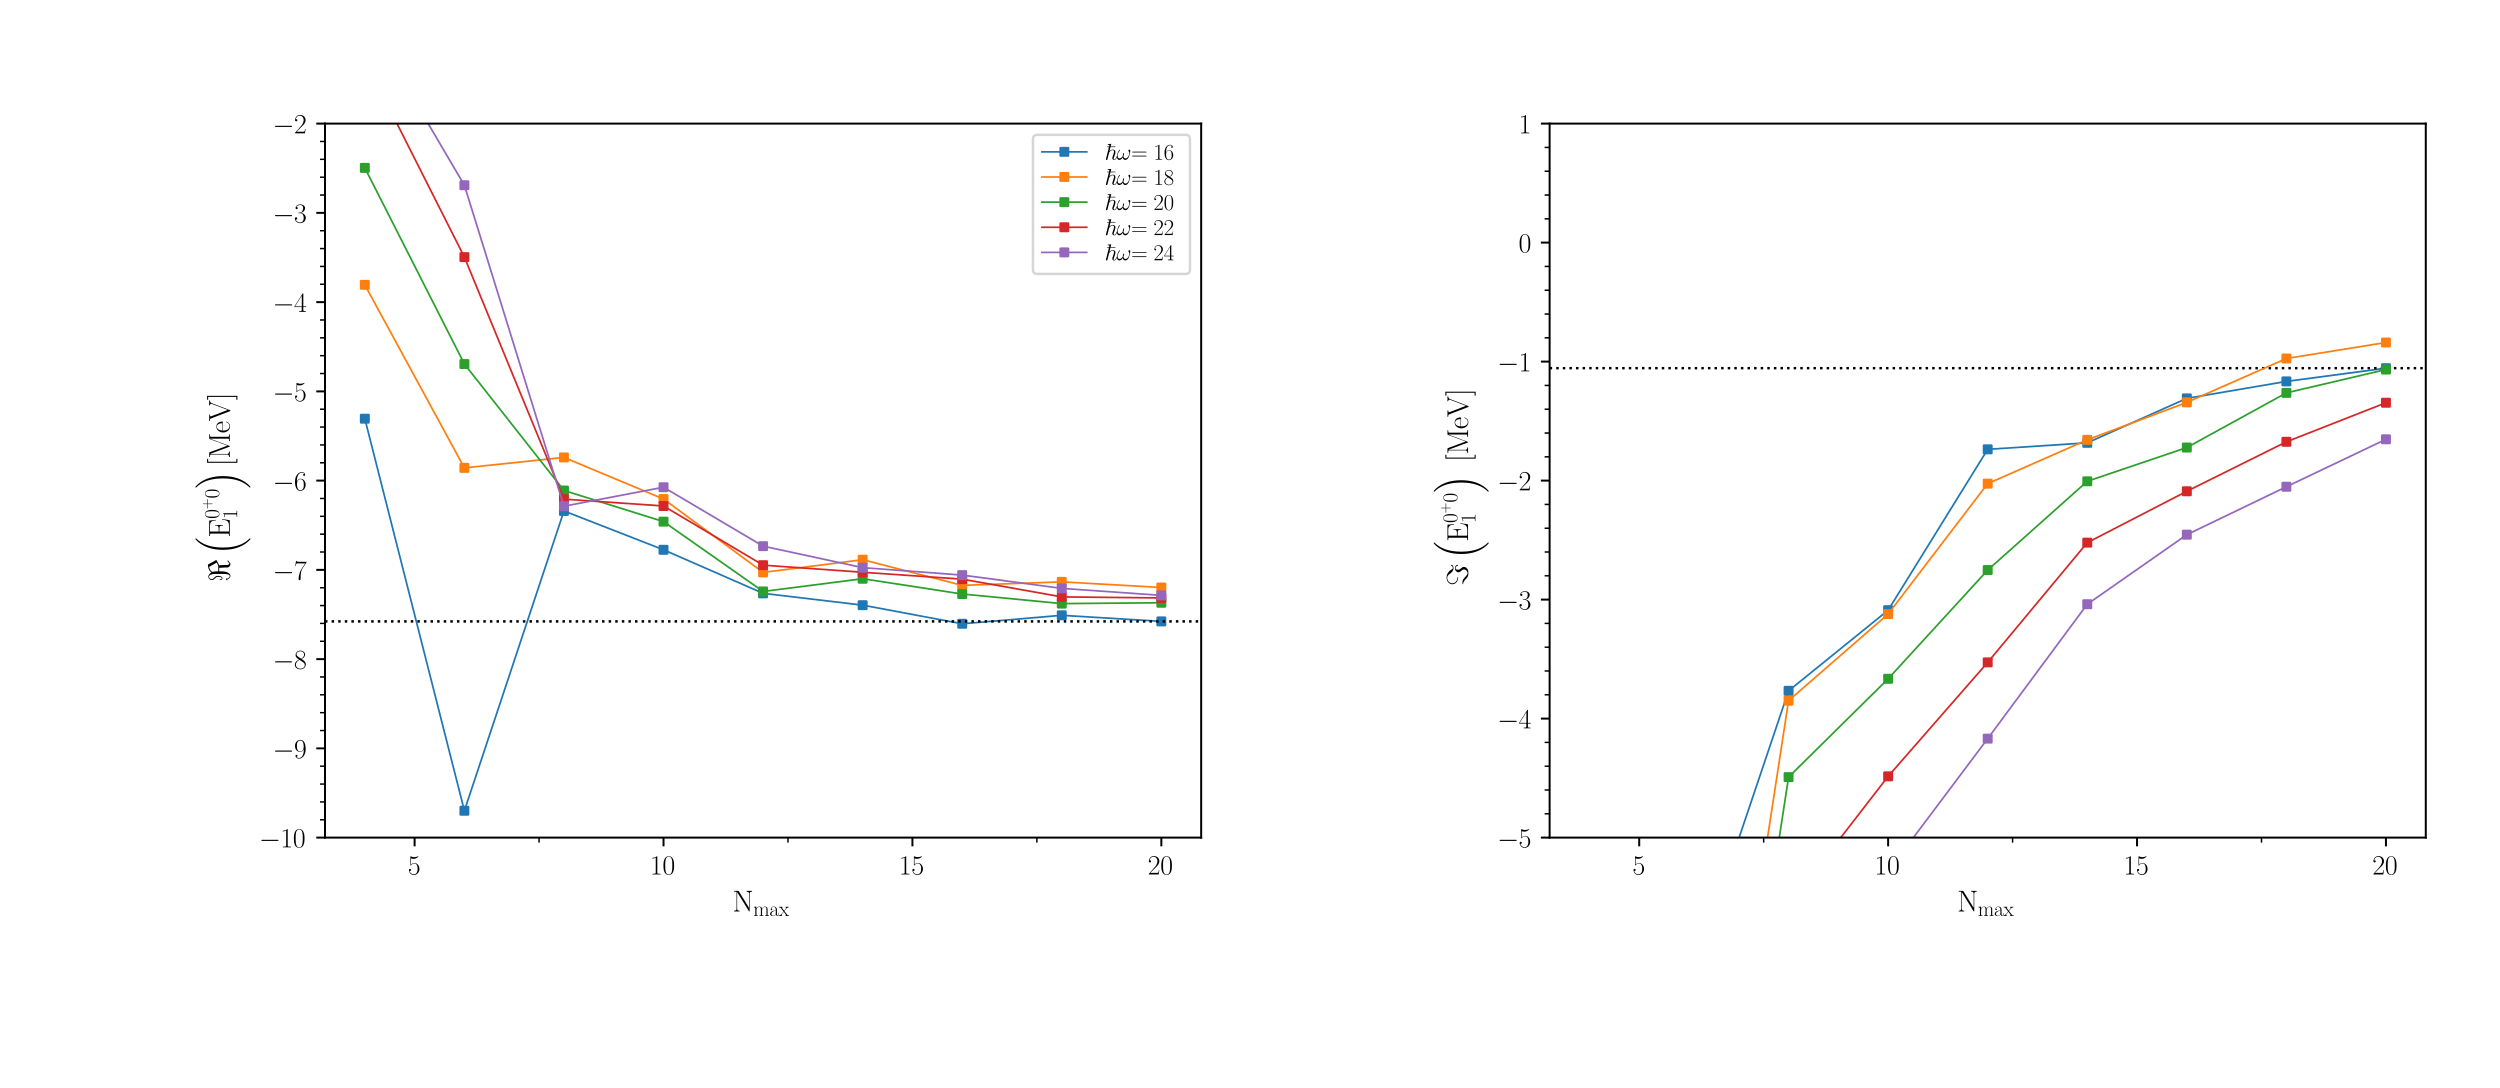 <?xml version="1.0" encoding="utf-8" standalone="no"?>
<!DOCTYPE svg PUBLIC "-//W3C//DTD SVG 1.1//EN"
  "http://www.w3.org/Graphics/SVG/1.1/DTD/svg11.dtd">
<svg xmlns:xlink="http://www.w3.org/1999/xlink" width="1004.4pt" height="437.04pt" viewBox="0 0 1004.4 437.04" xmlns="http://www.w3.org/2000/svg" version="1.1">
 <defs>
  <style type="text/css">*{stroke-linejoin: round; stroke-linecap: butt}</style>
 </defs>
 <g id="figure_1">
  <g id="patch_1">
   <path d="M 0 437.04 
L 1004.4 437.04 
L 1004.4 0 
L 0 0 
z
" style="fill: #ffffff"/>
  </g>
  <g id="axes_1">
   <g id="patch_2">
    <path d="M 130.572 336.521 
L 482.579 336.521 
L 482.579 49.669 
L 130.572 49.669 
z
" style="fill: #ffffff"/>
   </g>
   <g id="matplotlib.axis_1">
    <g id="xtick_1">
     <g id="line2d_1">
      <defs>
       <path id="m369efc647a" d="M 0 0 
L 0 3.5 
" style="stroke: #000000; stroke-width: 0.8"/>
      </defs>
      <g>
       <use xlink:href="#m369efc647a" x="166.573" y="336.521" style="stroke: #000000; stroke-width: 0.8"/>
      </g>
     </g>
     <g id="text_1">
      <!-- $\mathdefault{5}$ -->
      <g transform="translate(163.833 351.329) scale(0.11 -0.11)">
       <defs>
        <path id="CMR17-35" d="M 730 3692 
C 794 3666 1056 3584 1325 3584 
C 1920 3584 2246 3911 2432 4100 
C 2432 4157 2432 4192 2394 4192 
C 2387 4192 2374 4192 2323 4163 
C 2099 4058 1837 3973 1517 3973 
C 1325 3973 1037 3999 723 4139 
C 653 4171 640 4171 634 4171 
C 602 4171 595 4164 595 4037 
L 595 2203 
C 595 2089 595 2057 659 2057 
C 691 2057 704 2070 736 2114 
C 941 2401 1222 2522 1542 2522 
C 1766 2522 2246 2382 2246 1289 
C 2246 1085 2246 715 2054 421 
C 1894 159 1645 25 1370 25 
C 947 25 518 320 403 814 
C 429 807 480 795 506 795 
C 589 795 749 840 749 1038 
C 749 1210 627 1280 506 1280 
C 358 1280 262 1190 262 1011 
C 262 454 704 -128 1382 -128 
C 2042 -128 2669 440 2669 1264 
C 2669 2030 2170 2624 1549 2624 
C 1222 2624 947 2503 730 2274 
L 730 3692 
z
" transform="scale(0.016)"/>
       </defs>
       <use xlink:href="#CMR17-35" transform="scale(0.996)"/>
      </g>
     </g>
    </g>
    <g id="xtick_2">
     <g id="line2d_2">
      <g>
       <use xlink:href="#m369efc647a" x="266.575" y="336.521" style="stroke: #000000; stroke-width: 0.8"/>
      </g>
     </g>
     <g id="text_2">
      <!-- $\mathdefault{10}$ -->
      <g transform="translate(261.095 351.329) scale(0.11 -0.11)">
       <defs>
        <path id="CMR17-31" d="M 1702 4058 
C 1702 4192 1696 4192 1606 4192 
C 1357 3916 979 3827 621 3827 
C 602 3827 570 3827 563 3808 
C 557 3795 557 3782 557 3648 
C 755 3648 1088 3686 1344 3839 
L 1344 461 
C 1344 236 1331 160 781 160 
L 589 160 
L 589 0 
C 896 0 1216 0 1523 0 
C 1830 0 2150 0 2458 0 
L 2458 160 
L 2266 160 
C 1715 160 1702 230 1702 458 
L 1702 4058 
z
" transform="scale(0.016)"/>
        <path id="CMR17-30" d="M 2688 2025 
C 2688 2416 2682 3080 2413 3591 
C 2176 4039 1798 4198 1466 4198 
C 1158 4198 768 4058 525 3597 
C 269 3118 243 2524 243 2025 
C 243 1661 250 1106 448 619 
C 723 -39 1216 -128 1466 -128 
C 1760 -128 2208 -7 2470 600 
C 2662 1042 2688 1559 2688 2025 
z
M 1466 -26 
C 1056 -26 813 325 723 812 
C 653 1188 653 1738 653 2096 
C 653 2588 653 2997 736 3387 
C 858 3929 1216 4096 1466 4096 
C 1728 4096 2067 3923 2189 3400 
C 2272 3036 2278 2607 2278 2096 
C 2278 1680 2278 1169 2202 792 
C 2067 95 1690 -26 1466 -26 
z
" transform="scale(0.016)"/>
       </defs>
       <use xlink:href="#CMR17-31" transform="scale(0.996)"/>
       <use xlink:href="#CMR17-30" transform="translate(45.69 0) scale(0.996)"/>
      </g>
     </g>
    </g>
    <g id="xtick_3">
     <g id="line2d_3">
      <g>
       <use xlink:href="#m369efc647a" x="366.577" y="336.521" style="stroke: #000000; stroke-width: 0.8"/>
      </g>
     </g>
     <g id="text_3">
      <!-- $\mathdefault{15}$ -->
      <g transform="translate(361.097 351.329) scale(0.11 -0.11)">
       <use xlink:href="#CMR17-31" transform="scale(0.996)"/>
       <use xlink:href="#CMR17-35" transform="translate(45.69 0) scale(0.996)"/>
      </g>
     </g>
    </g>
    <g id="xtick_4">
     <g id="line2d_4">
      <g>
       <use xlink:href="#m369efc647a" x="466.579" y="336.521" style="stroke: #000000; stroke-width: 0.8"/>
      </g>
     </g>
     <g id="text_4">
      <!-- $\mathdefault{20}$ -->
      <g transform="translate(461.1 351.329) scale(0.11 -0.11)">
       <defs>
        <path id="CMR17-32" d="M 2669 989 
L 2554 989 
C 2490 536 2438 459 2413 420 
C 2381 369 1920 369 1830 369 
L 602 369 
C 832 619 1280 1072 1824 1597 
C 2214 1967 2669 2402 2669 3035 
C 2669 3790 2067 4224 1395 4224 
C 691 4224 262 3604 262 3030 
C 262 2780 448 2748 525 2748 
C 589 2748 781 2787 781 3010 
C 781 3207 614 3264 525 3264 
C 486 3264 448 3258 422 3245 
C 544 3790 915 4058 1306 4058 
C 1862 4058 2227 3617 2227 3035 
C 2227 2479 1901 2000 1536 1584 
L 262 146 
L 262 0 
L 2515 0 
L 2669 989 
z
" transform="scale(0.016)"/>
       </defs>
       <use xlink:href="#CMR17-32" transform="scale(0.996)"/>
       <use xlink:href="#CMR17-30" transform="translate(45.69 0) scale(0.996)"/>
      </g>
     </g>
    </g>
    <g id="xtick_5">
     <g id="line2d_5">
      <defs>
       <path id="m5d1eb70f06" d="M 0 0 
L 0 2 
" style="stroke: #000000; stroke-width: 0.6"/>
      </defs>
      <g>
       <use xlink:href="#m5d1eb70f06" x="216.574" y="336.521" style="stroke: #000000; stroke-width: 0.6"/>
      </g>
     </g>
    </g>
    <g id="xtick_6">
     <g id="line2d_6">
      <g>
       <use xlink:href="#m5d1eb70f06" x="316.576" y="336.521" style="stroke: #000000; stroke-width: 0.6"/>
      </g>
     </g>
    </g>
    <g id="xtick_7">
     <g id="line2d_7">
      <g>
       <use xlink:href="#m5d1eb70f06" x="416.578" y="336.521" style="stroke: #000000; stroke-width: 0.6"/>
      </g>
     </g>
    </g>
    <g id="text_5">
     <!-- $\mathrm{ N_{max}}$ -->
     <g transform="translate(294.308 366.181) scale(0.12 -0.12)">
      <defs>
       <path id="CMR17-4e" d="M 1312 4250 
C 1267 4320 1261 4320 1139 4320 
L 326 4320 
L 326 4160 
L 448 4160 
C 704 4160 819 4129 838 4122 
L 838 610 
C 838 451 838 153 326 153 
L 326 -13 
C 474 0 742 0 902 0 
C 1062 0 1331 0 1478 -13 
L 1478 153 
C 966 153 966 451 966 610 
L 966 4033 
C 1011 3995 1011 3982 1056 3919 
L 3430 76 
C 3475 0 3494 0 3526 0 
C 3590 0 3590 19 3590 139 
L 3590 3705 
C 3590 3863 3590 4160 4102 4160 
L 4102 4326 
C 3955 4320 3686 4320 3526 4320 
C 3366 4320 3098 4320 2950 4326 
L 2950 4160 
C 3462 4160 3462 3862 3462 3703 
L 3462 763 
L 1312 4250 
z
" transform="scale(0.016)"/>
       <path id="CMR17-6d" d="M 4326 1933 
C 4326 2252 4269 2790 3507 2790 
C 3072 2790 2771 2496 2656 2151 
L 2650 2151 
C 2573 2676 2195 2790 1837 2790 
C 1331 2790 1069 2400 973 2144 
L 966 2144 
L 966 2790 
L 211 2720 
L 211 2554 
C 589 2554 646 2515 646 2208 
L 646 428 
C 646 184 621 153 211 153 
L 211 -13 
C 365 0 646 0 813 0 
C 979 0 1267 0 1421 -13 
L 1421 153 
C 1011 153 986 178 986 428 
L 986 1658 
C 986 2247 1344 2688 1792 2688 
C 2266 2688 2317 2266 2317 1958 
L 2317 428 
C 2317 184 2291 153 1882 153 
L 1882 -13 
C 2035 0 2317 0 2483 0 
C 2650 0 2938 0 3091 -13 
L 3091 153 
C 2682 153 2656 178 2656 428 
L 2656 1658 
C 2656 2247 3014 2688 3462 2688 
C 3936 2688 3987 2266 3987 1958 
L 3987 428 
C 3987 184 3962 153 3552 153 
L 3552 -13 
C 3706 0 3987 0 4154 0 
C 4320 0 4608 0 4762 -13 
L 4762 153 
C 4352 153 4326 178 4326 428 
L 4326 1933 
z
" transform="scale(0.016)"/>
       <path id="CMR17-61" d="M 2304 1653 
C 2304 2072 2304 2294 2035 2543 
C 1798 2752 1523 2816 1306 2816 
C 800 2816 435 2407 435 1971 
C 435 1728 627 1728 666 1728 
C 749 1728 896 1778 896 1954 
C 896 2112 774 2181 666 2181 
C 640 2181 608 2174 589 2168 
C 723 2592 1069 2714 1293 2714 
C 1613 2714 1965 2429 1965 1885 
L 1965 1600 
C 1587 1600 1133 1549 774 1357 
C 371 1133 256 813 256 570 
C 256 77 832 -64 1171 -64 
C 1523 -64 1850 139 1990 511 
C 2003 233 2182 -18 2464 -18 
C 2598 -18 2938 70 2938 567 
L 2938 920 
L 2822 920 
L 2822 562 
C 2822 178 2650 128 2566 128 
C 2304 128 2304 458 2304 738 
L 2304 1653 
z
M 1965 870 
C 1965 317 1568 38 1216 38 
C 896 38 646 275 646 570 
C 646 761 730 1100 1101 1305 
C 1408 1478 1760 1504 1965 1504 
L 1965 870 
z
" transform="scale(0.016)"/>
       <path id="CMR17-78" d="M 1664 1477 
C 1856 1726 2074 2006 2253 2216 
C 2464 2458 2707 2560 2989 2560 
L 2989 2726 
C 2880 2726 2656 2726 2541 2726 
C 2368 2726 2170 2726 2022 2732 
L 2022 2566 
C 2112 2553 2163 2489 2163 2400 
C 2163 2285 2099 2215 2067 2171 
L 1594 1573 
L 1030 2306 
C 973 2376 973 2388 973 2420 
C 973 2497 1037 2560 1146 2560 
L 1146 2732 
C 992 2726 717 2726 557 2726 
C 384 2726 179 2726 38 2732 
L 38 2560 
C 384 2560 461 2534 614 2343 
L 1350 1395 
C 1363 1382 1395 1344 1395 1325 
C 1395 1299 838 619 768 530 
C 480 185 179 160 6 160 
L 6 0 
C 115 0 339 0 454 0 
C 582 0 864 0 979 -6 
L 979 160 
C 941 166 838 179 838 325 
C 838 440 890 510 947 586 
L 1478 1236 
L 2035 512 
C 2086 442 2163 346 2163 301 
C 2163 211 2086 160 1984 160 
L 1984 -6 
C 2138 0 2413 0 2573 0 
C 2746 0 2950 0 3091 -6 
L 3091 160 
C 2771 160 2675 172 2522 370 
L 1664 1477 
z
" transform="scale(0.016)"/>
      </defs>
      <use xlink:href="#CMR17-4e" transform="scale(0.996)"/>
      <use xlink:href="#CMR17-6d" transform="translate(69.072 -14.944) scale(0.697)"/>
      <use xlink:href="#CMR17-61" transform="translate(122.916 -14.944) scale(0.697)"/>
      <use xlink:href="#CMR17-78" transform="translate(154.899 -14.944) scale(0.697)"/>
     </g>
    </g>
   </g>
   <g id="matplotlib.axis_2">
    <g id="ytick_1">
     <g id="line2d_8">
      <defs>
       <path id="m50040beb25" d="M 0 0 
L -3.5 0 
" style="stroke: #000000; stroke-width: 0.8"/>
      </defs>
      <g>
       <use xlink:href="#m50040beb25" x="130.572" y="336.521" style="stroke: #000000; stroke-width: 0.8"/>
      </g>
     </g>
     <g id="text_6">
      <!-- $\mathdefault{−10}$ -->
      <g transform="translate(104.089 340.425) scale(0.11 -0.11)">
       <defs>
        <path id="CMSY10-0" d="M 4218 1472 
C 4326 1472 4442 1472 4442 1600 
C 4442 1728 4326 1728 4218 1728 
L 755 1728 
C 646 1728 531 1728 531 1600 
C 531 1472 646 1472 755 1472 
L 4218 1472 
z
" transform="scale(0.016)"/>
       </defs>
       <use xlink:href="#CMSY10-0" transform="scale(0.996)"/>
       <use xlink:href="#CMR17-31" transform="translate(77.487 0) scale(0.996)"/>
       <use xlink:href="#CMR17-30" transform="translate(123.178 0) scale(0.996)"/>
      </g>
     </g>
    </g>
    <g id="ytick_2">
     <g id="line2d_9">
      <g>
       <use xlink:href="#m50040beb25" x="130.572" y="300.664" style="stroke: #000000; stroke-width: 0.8"/>
      </g>
     </g>
     <g id="text_7">
      <!-- $\mathdefault{−9}$ -->
      <g transform="translate(109.569 304.568) scale(0.11 -0.11)">
       <defs>
        <path id="CMR17-39" d="M 2253 1864 
C 2253 464 1670 31 1190 31 
C 1043 31 685 31 538 294 
C 704 268 826 357 826 518 
C 826 692 685 749 595 749 
C 538 749 365 723 365 506 
C 365 71 742 -128 1203 -128 
C 1939 -128 2688 674 2688 2073 
C 2688 3817 1971 4179 1485 4179 
C 851 4179 243 3628 243 2778 
C 243 1991 762 1408 1414 1408 
C 1952 1408 2189 1903 2253 2112 
L 2253 1864 
z
M 1427 1510 
C 1254 1510 1011 1542 813 1922 
C 678 2169 678 2461 678 2771 
C 678 3146 678 3405 858 3684 
C 947 3817 1114 4032 1485 4032 
C 2240 4032 2240 2885 2240 2632 
C 2240 2182 2035 1510 1427 1510 
z
" transform="scale(0.016)"/>
       </defs>
       <use xlink:href="#CMSY10-0" transform="scale(0.996)"/>
       <use xlink:href="#CMR17-39" transform="translate(77.487 0) scale(0.996)"/>
      </g>
     </g>
    </g>
    <g id="ytick_3">
     <g id="line2d_10">
      <g>
       <use xlink:href="#m50040beb25" x="130.572" y="264.808" style="stroke: #000000; stroke-width: 0.8"/>
      </g>
     </g>
     <g id="text_8">
      <!-- $\mathdefault{−8}$ -->
      <g transform="translate(109.569 268.712) scale(0.11 -0.11)">
       <defs>
        <path id="CMR17-38" d="M 1741 2264 
C 2144 2467 2554 2773 2554 3263 
C 2554 3841 1990 4179 1472 4179 
C 890 4179 378 3759 378 3180 
C 378 3021 416 2747 666 2505 
C 730 2442 998 2251 1171 2130 
C 883 1983 211 1634 211 934 
C 211 279 838 -128 1459 -128 
C 2144 -128 2720 362 2720 1010 
C 2720 1590 2330 1857 2074 2029 
L 1741 2264 
z
M 902 2822 
C 851 2854 595 3051 595 3351 
C 595 3739 998 4032 1459 4032 
C 1965 4032 2336 3676 2336 3262 
C 2336 2669 1670 2331 1638 2331 
C 1632 2331 1626 2331 1574 2370 
L 902 2822 
z
M 2080 1519 
C 2176 1449 2483 1240 2483 851 
C 2483 381 2010 25 1472 25 
C 890 25 448 438 448 940 
C 448 1443 838 1862 1280 2060 
L 2080 1519 
z
" transform="scale(0.016)"/>
       </defs>
       <use xlink:href="#CMSY10-0" transform="scale(0.996)"/>
       <use xlink:href="#CMR17-38" transform="translate(77.487 0) scale(0.996)"/>
      </g>
     </g>
    </g>
    <g id="ytick_4">
     <g id="line2d_11">
      <g>
       <use xlink:href="#m50040beb25" x="130.572" y="228.952" style="stroke: #000000; stroke-width: 0.8"/>
      </g>
     </g>
     <g id="text_9">
      <!-- $\mathdefault{−7}$ -->
      <g transform="translate(109.569 232.856) scale(0.11 -0.11)">
       <defs>
        <path id="CMR17-37" d="M 2886 3941 
L 2886 4081 
L 1382 4081 
C 634 4081 621 4165 595 4288 
L 480 4288 
L 294 3094 
L 410 3094 
C 429 3215 474 3540 550 3661 
C 589 3712 1062 3712 1171 3712 
L 2579 3712 
L 1869 2661 
C 1395 1954 1069 999 1069 165 
C 1069 89 1069 -128 1299 -128 
C 1530 -128 1530 89 1530 171 
L 1530 465 
C 1530 1508 1709 2196 2003 2636 
L 2886 3941 
z
" transform="scale(0.016)"/>
       </defs>
       <use xlink:href="#CMSY10-0" transform="scale(0.996)"/>
       <use xlink:href="#CMR17-37" transform="translate(77.487 0) scale(0.996)"/>
      </g>
     </g>
    </g>
    <g id="ytick_5">
     <g id="line2d_12">
      <g>
       <use xlink:href="#m50040beb25" x="130.572" y="193.095" style="stroke: #000000; stroke-width: 0.8"/>
      </g>
     </g>
     <g id="text_10">
      <!-- $\mathdefault{−6}$ -->
      <g transform="translate(109.569 196.999) scale(0.11 -0.11)">
       <defs>
        <path id="CMR17-36" d="M 678 2176 
C 678 3690 1395 4032 1811 4032 
C 1946 4032 2272 4009 2400 3776 
C 2298 3776 2106 3776 2106 3553 
C 2106 3381 2246 3323 2336 3323 
C 2394 3323 2566 3348 2566 3560 
C 2566 3954 2246 4179 1805 4179 
C 1043 4179 243 3390 243 1984 
C 243 253 966 -128 1478 -128 
C 2099 -128 2688 427 2688 1283 
C 2688 2081 2170 2662 1517 2662 
C 1126 2662 838 2407 678 1960 
L 678 2176 
z
M 1478 25 
C 691 25 691 1200 691 1436 
C 691 1896 909 2560 1504 2560 
C 1613 2560 1926 2560 2138 2120 
C 2253 1870 2253 1609 2253 1289 
C 2253 944 2253 690 2118 434 
C 1978 171 1773 25 1478 25 
z
" transform="scale(0.016)"/>
       </defs>
       <use xlink:href="#CMSY10-0" transform="scale(0.996)"/>
       <use xlink:href="#CMR17-36" transform="translate(77.487 0) scale(0.996)"/>
      </g>
     </g>
    </g>
    <g id="ytick_6">
     <g id="line2d_13">
      <g>
       <use xlink:href="#m50040beb25" x="130.572" y="157.239" style="stroke: #000000; stroke-width: 0.8"/>
      </g>
     </g>
     <g id="text_11">
      <!-- $\mathdefault{−5}$ -->
      <g transform="translate(109.569 161.143) scale(0.11 -0.11)">
       <use xlink:href="#CMSY10-0" transform="scale(0.996)"/>
       <use xlink:href="#CMR17-35" transform="translate(77.487 0) scale(0.996)"/>
      </g>
     </g>
    </g>
    <g id="ytick_7">
     <g id="line2d_14">
      <g>
       <use xlink:href="#m50040beb25" x="130.572" y="121.382" style="stroke: #000000; stroke-width: 0.8"/>
      </g>
     </g>
     <g id="text_12">
      <!-- $\mathdefault{−4}$ -->
      <g transform="translate(109.569 125.286) scale(0.11 -0.11)">
       <defs>
        <path id="CMR17-34" d="M 2150 4122 
C 2150 4256 2144 4256 2029 4256 
L 128 1254 
L 128 1088 
L 1779 1088 
L 1779 457 
C 1779 224 1766 160 1318 160 
L 1197 160 
L 1197 0 
C 1402 0 1747 0 1965 0 
C 2182 0 2528 0 2733 0 
L 2733 160 
L 2611 160 
C 2163 160 2150 224 2150 457 
L 2150 1088 
L 2803 1088 
L 2803 1254 
L 2150 1254 
L 2150 4122 
z
M 1798 3703 
L 1798 1254 
L 256 1254 
L 1798 3703 
z
" transform="scale(0.016)"/>
       </defs>
       <use xlink:href="#CMSY10-0" transform="scale(0.996)"/>
       <use xlink:href="#CMR17-34" transform="translate(77.487 0) scale(0.996)"/>
      </g>
     </g>
    </g>
    <g id="ytick_8">
     <g id="line2d_15">
      <g>
       <use xlink:href="#m50040beb25" x="130.572" y="85.526" style="stroke: #000000; stroke-width: 0.8"/>
      </g>
     </g>
     <g id="text_13">
      <!-- $\mathdefault{−3}$ -->
      <g transform="translate(109.569 89.43) scale(0.11 -0.11)">
       <defs>
        <path id="CMR17-33" d="M 1414 2157 
C 1984 2157 2234 1662 2234 1090 
C 2234 320 1824 25 1453 25 
C 1114 25 563 194 390 693 
C 422 680 454 680 486 680 
C 640 680 755 782 755 948 
C 755 1133 614 1216 486 1216 
C 378 1216 211 1165 211 926 
C 211 335 787 -128 1466 -128 
C 2176 -128 2720 430 2720 1085 
C 2720 1707 2208 2157 1600 2227 
C 2086 2328 2554 2756 2554 3329 
C 2554 3820 2048 4179 1472 4179 
C 890 4179 378 3829 378 3329 
C 378 3110 544 3072 627 3072 
C 762 3072 877 3155 877 3321 
C 877 3486 762 3569 627 3569 
C 602 3569 570 3569 544 3557 
C 730 3959 1235 4032 1459 4032 
C 1683 4032 2106 3925 2106 3320 
C 2106 3143 2080 2828 1862 2550 
C 1670 2304 1453 2304 1242 2284 
C 1210 2284 1062 2269 1037 2269 
C 992 2263 966 2257 966 2208 
C 966 2163 973 2157 1101 2157 
L 1414 2157 
z
" transform="scale(0.016)"/>
       </defs>
       <use xlink:href="#CMSY10-0" transform="scale(0.996)"/>
       <use xlink:href="#CMR17-33" transform="translate(77.487 0) scale(0.996)"/>
      </g>
     </g>
    </g>
    <g id="ytick_9">
     <g id="line2d_16">
      <g>
       <use xlink:href="#m50040beb25" x="130.572" y="49.669" style="stroke: #000000; stroke-width: 0.8"/>
      </g>
     </g>
     <g id="text_14">
      <!-- $\mathdefault{−2}$ -->
      <g transform="translate(109.569 53.574) scale(0.11 -0.11)">
       <use xlink:href="#CMSY10-0" transform="scale(0.996)"/>
       <use xlink:href="#CMR17-32" transform="translate(77.487 0) scale(0.996)"/>
      </g>
     </g>
    </g>
    <g id="ytick_10">
     <g id="line2d_17">
      <defs>
       <path id="m490f4c121d" d="M 0 0 
L -2 0 
" style="stroke: #000000; stroke-width: 0.6"/>
      </defs>
      <g>
       <use xlink:href="#m490f4c121d" x="130.572" y="329.35" style="stroke: #000000; stroke-width: 0.6"/>
      </g>
     </g>
    </g>
    <g id="ytick_11">
     <g id="line2d_18">
      <g>
       <use xlink:href="#m490f4c121d" x="130.572" y="322.178" style="stroke: #000000; stroke-width: 0.6"/>
      </g>
     </g>
    </g>
    <g id="ytick_12">
     <g id="line2d_19">
      <g>
       <use xlink:href="#m490f4c121d" x="130.572" y="315.007" style="stroke: #000000; stroke-width: 0.6"/>
      </g>
     </g>
    </g>
    <g id="ytick_13">
     <g id="line2d_20">
      <g>
       <use xlink:href="#m490f4c121d" x="130.572" y="307.836" style="stroke: #000000; stroke-width: 0.6"/>
      </g>
     </g>
    </g>
    <g id="ytick_14">
     <g id="line2d_21">
      <g>
       <use xlink:href="#m490f4c121d" x="130.572" y="293.493" style="stroke: #000000; stroke-width: 0.6"/>
      </g>
     </g>
    </g>
    <g id="ytick_15">
     <g id="line2d_22">
      <g>
       <use xlink:href="#m490f4c121d" x="130.572" y="286.322" style="stroke: #000000; stroke-width: 0.6"/>
      </g>
     </g>
    </g>
    <g id="ytick_16">
     <g id="line2d_23">
      <g>
       <use xlink:href="#m490f4c121d" x="130.572" y="279.151" style="stroke: #000000; stroke-width: 0.6"/>
      </g>
     </g>
    </g>
    <g id="ytick_17">
     <g id="line2d_24">
      <g>
       <use xlink:href="#m490f4c121d" x="130.572" y="271.979" style="stroke: #000000; stroke-width: 0.6"/>
      </g>
     </g>
    </g>
    <g id="ytick_18">
     <g id="line2d_25">
      <g>
       <use xlink:href="#m490f4c121d" x="130.572" y="257.637" style="stroke: #000000; stroke-width: 0.6"/>
      </g>
     </g>
    </g>
    <g id="ytick_19">
     <g id="line2d_26">
      <g>
       <use xlink:href="#m490f4c121d" x="130.572" y="250.465" style="stroke: #000000; stroke-width: 0.6"/>
      </g>
     </g>
    </g>
    <g id="ytick_20">
     <g id="line2d_27">
      <g>
       <use xlink:href="#m490f4c121d" x="130.572" y="243.294" style="stroke: #000000; stroke-width: 0.6"/>
      </g>
     </g>
    </g>
    <g id="ytick_21">
     <g id="line2d_28">
      <g>
       <use xlink:href="#m490f4c121d" x="130.572" y="236.123" style="stroke: #000000; stroke-width: 0.6"/>
      </g>
     </g>
    </g>
    <g id="ytick_22">
     <g id="line2d_29">
      <g>
       <use xlink:href="#m490f4c121d" x="130.572" y="221.78" style="stroke: #000000; stroke-width: 0.6"/>
      </g>
     </g>
    </g>
    <g id="ytick_23">
     <g id="line2d_30">
      <g>
       <use xlink:href="#m490f4c121d" x="130.572" y="214.609" style="stroke: #000000; stroke-width: 0.6"/>
      </g>
     </g>
    </g>
    <g id="ytick_24">
     <g id="line2d_31">
      <g>
       <use xlink:href="#m490f4c121d" x="130.572" y="207.438" style="stroke: #000000; stroke-width: 0.6"/>
      </g>
     </g>
    </g>
    <g id="ytick_25">
     <g id="line2d_32">
      <g>
       <use xlink:href="#m490f4c121d" x="130.572" y="200.266" style="stroke: #000000; stroke-width: 0.6"/>
      </g>
     </g>
    </g>
    <g id="ytick_26">
     <g id="line2d_33">
      <g>
       <use xlink:href="#m490f4c121d" x="130.572" y="185.924" style="stroke: #000000; stroke-width: 0.6"/>
      </g>
     </g>
    </g>
    <g id="ytick_27">
     <g id="line2d_34">
      <g>
       <use xlink:href="#m490f4c121d" x="130.572" y="178.753" style="stroke: #000000; stroke-width: 0.6"/>
      </g>
     </g>
    </g>
    <g id="ytick_28">
     <g id="line2d_35">
      <g>
       <use xlink:href="#m490f4c121d" x="130.572" y="171.581" style="stroke: #000000; stroke-width: 0.6"/>
      </g>
     </g>
    </g>
    <g id="ytick_29">
     <g id="line2d_36">
      <g>
       <use xlink:href="#m490f4c121d" x="130.572" y="164.41" style="stroke: #000000; stroke-width: 0.6"/>
      </g>
     </g>
    </g>
    <g id="ytick_30">
     <g id="line2d_37">
      <g>
       <use xlink:href="#m490f4c121d" x="130.572" y="150.067" style="stroke: #000000; stroke-width: 0.6"/>
      </g>
     </g>
    </g>
    <g id="ytick_31">
     <g id="line2d_38">
      <g>
       <use xlink:href="#m490f4c121d" x="130.572" y="142.896" style="stroke: #000000; stroke-width: 0.6"/>
      </g>
     </g>
    </g>
    <g id="ytick_32">
     <g id="line2d_39">
      <g>
       <use xlink:href="#m490f4c121d" x="130.572" y="135.725" style="stroke: #000000; stroke-width: 0.6"/>
      </g>
     </g>
    </g>
    <g id="ytick_33">
     <g id="line2d_40">
      <g>
       <use xlink:href="#m490f4c121d" x="130.572" y="128.554" style="stroke: #000000; stroke-width: 0.6"/>
      </g>
     </g>
    </g>
    <g id="ytick_34">
     <g id="line2d_41">
      <g>
       <use xlink:href="#m490f4c121d" x="130.572" y="114.211" style="stroke: #000000; stroke-width: 0.6"/>
      </g>
     </g>
    </g>
    <g id="ytick_35">
     <g id="line2d_42">
      <g>
       <use xlink:href="#m490f4c121d" x="130.572" y="107.04" style="stroke: #000000; stroke-width: 0.6"/>
      </g>
     </g>
    </g>
    <g id="ytick_36">
     <g id="line2d_43">
      <g>
       <use xlink:href="#m490f4c121d" x="130.572" y="99.868" style="stroke: #000000; stroke-width: 0.6"/>
      </g>
     </g>
    </g>
    <g id="ytick_37">
     <g id="line2d_44">
      <g>
       <use xlink:href="#m490f4c121d" x="130.572" y="92.697" style="stroke: #000000; stroke-width: 0.6"/>
      </g>
     </g>
    </g>
    <g id="ytick_38">
     <g id="line2d_45">
      <g>
       <use xlink:href="#m490f4c121d" x="130.572" y="78.355" style="stroke: #000000; stroke-width: 0.6"/>
      </g>
     </g>
    </g>
    <g id="ytick_39">
     <g id="line2d_46">
      <g>
       <use xlink:href="#m490f4c121d" x="130.572" y="71.183" style="stroke: #000000; stroke-width: 0.6"/>
      </g>
     </g>
    </g>
    <g id="ytick_40">
     <g id="line2d_47">
      <g>
       <use xlink:href="#m490f4c121d" x="130.572" y="64.012" style="stroke: #000000; stroke-width: 0.6"/>
      </g>
     </g>
    </g>
    <g id="ytick_41">
     <g id="line2d_48">
      <g>
       <use xlink:href="#m490f4c121d" x="130.572" y="56.841" style="stroke: #000000; stroke-width: 0.6"/>
      </g>
     </g>
    </g>
    <g id="text_15">
     <!-- $\mathrm{\Re}\left(\mathrm{E^{0^{+}0}_{1}}\right)[\SI[]{}{\mega\eV}]$ -->
     <g transform="translate(92.318 233.739) rotate(-90) scale(0.12 -0.12)">
      <defs>
       <path id="CMSY10-3c" d="M 3667 4500 
C 3615 4590 3609 4596 3519 4596 
C 3078 4596 2296 4413 1963 3855 
C 1867 4039 1554 4502 1068 4502 
C 633 4502 352 4099 352 3734 
C 352 3491 500 3331 679 3145 
C 1038 2787 1038 2684 1038 2448 
C 1038 2070 1000 1686 724 1686 
C 550 1686 518 1923 512 2038 
C 512 2089 505 2140 429 2140 
C 352 2140 352 2070 352 2044 
C 352 1929 410 1545 724 1545 
C 1243 1545 1243 2364 1243 2512 
C 1243 2704 1230 2947 794 3350 
C 615 3510 544 3606 544 3747 
C 544 4022 729 4361 1062 4361 
C 1394 4361 1650 3863 1650 3116 
L 1650 1233 
C 1650 1176 1650 1 1234 1 
C 998 1 762 197 627 598 
C 647 598 775 642 775 700 
C 775 738 724 769 704 769 
C 678 769 595 738 569 726 
C 563 764 530 833 485 833 
C 447 833 402 782 402 750 
C 402 726 415 687 427 668 
C 389 662 293 623 293 573 
C 293 541 331 503 363 503 
C 382 503 459 528 478 541 
C 683 -13 1010 -140 1234 -140 
C 1688 -140 2194 446 2194 1752 
L 2194 2222 
L 2931 2222 
L 3014 801 
C 3014 757 2989 713 2989 591 
C 2989 210 3303 -140 3731 -140 
C 3814 -140 3827 -140 3949 -50 
L 4410 308 
C 4486 372 4493 379 4493 404 
C 4493 455 4390 494 4371 494 
C 4339 494 4109 308 3821 71 
C 3603 211 3526 420 3526 592 
C 3526 713 3552 732 3552 801 
C 3552 986 3520 1316 3514 1513 
C 3501 1643 3475 2162 3469 2253 
C 3827 2369 4525 2785 4538 2791 
C 4557 2810 4570 2824 4570 2856 
C 4570 2869 4531 2946 4525 2952 
L 3667 4500 
z
M 4030 2743 
C 3442 2420 3307 2420 3122 2420 
L 2194 2420 
L 2194 2730 
C 2194 3167 2136 3412 2066 3609 
C 2290 4223 3115 4338 3122 4338 
C 3134 4338 3173 4274 3179 4268 
L 4030 2743 
z
" transform="scale(0.016)"/>
       <path id="CMEX10-10" d="M 3296 -11187 
C 3309 -11194 3366 -11258 3373 -11258 
L 3514 -11258 
C 3533 -11258 3584 -11251 3584 -11194 
C 3584 -11168 3571 -11155 3558 -11136 
C 3328 -10906 2982 -10554 2586 -9850 
C 1894 -8621 1638 -7040 1638 -5504 
C 1638 -2662 2445 -992 3565 141 
C 3584 160 3584 179 3584 192 
C 3584 256 3539 256 3462 256 
C 3379 256 3366 256 3309 205 
C 2701 -320 2016 -1210 1574 -2560 
C 1299 -3405 1152 -4435 1152 -5498 
C 1152 -7014 1427 -8730 2432 -10214 
C 2605 -10464 2842 -10726 2842 -10733 
C 2906 -10810 2995 -10912 3046 -10957 
L 3296 -11187 
z
" transform="scale(0.016)"/>
       <path id="CMR17-45" d="M 3885 1615 
L 3770 1615 
C 3629 676 3546 166 2419 166 
L 1530 166 
C 1274 166 1261 197 1261 414 
L 1261 2176 
L 1862 2176 
C 2464 2176 2522 1960 2522 1430 
L 2637 1430 
L 2637 3081 
L 2522 3081 
C 2522 2557 2464 2342 1862 2342 
L 1261 2342 
L 1261 3913 
C 1261 4128 1274 4160 1530 4160 
L 2406 4160 
C 3398 4160 3514 3769 3603 2929 
L 3718 2929 
L 3565 4325 
L 326 4325 
L 326 4160 
C 768 4160 838 4160 838 3874 
L 838 451 
C 838 166 768 166 326 166 
L 326 0 
L 3654 0 
L 3885 1615 
z
" transform="scale(0.016)"/>
       <path id="CMR17-2b" d="M 2413 1472 
L 4109 1472 
C 4198 1472 4307 1472 4307 1580 
C 4307 1695 4205 1695 4109 1695 
L 2413 1695 
L 2413 3386 
C 2413 3475 2413 3584 2304 3584 
C 2189 3584 2189 3482 2189 3386 
L 2189 1695 
L 493 1695 
C 403 1695 294 1695 294 1587 
C 294 1472 397 1472 493 1472 
L 2189 1472 
L 2189 -218 
C 2189 -307 2189 -416 2298 -416 
C 2413 -416 2413 -314 2413 -218 
L 2413 1472 
z
" transform="scale(0.016)"/>
       <path id="CMEX10-11" d="M 2662 -5498 
C 2662 -3661 2234 -1709 973 -269 
C 883 -166 646 83 493 218 
C 448 256 435 256 352 256 
C 288 256 230 256 230 192 
C 230 166 256 141 269 128 
C 486 -96 832 -448 1229 -1152 
C 1920 -2381 2176 -3962 2176 -5498 
C 2176 -8275 1408 -9971 256 -11142 
C 243 -11155 230 -11174 230 -11194 
C 230 -11258 288 -11258 352 -11258 
C 435 -11258 448 -11258 506 -11206 
C 1114 -10682 1798 -9792 2240 -8442 
C 2522 -7565 2662 -6528 2662 -5498 
z
" transform="scale(0.016)"/>
       <path id="CMR17-5b" d="M 1504 -1600 
L 1504 -1377 
L 902 -1377 
L 902 4544 
L 1504 4544 
L 1504 4767 
L 678 4767 
L 678 -1600 
L 1504 -1600 
z
" transform="scale(0.016)"/>
       <path id="CMR17-4d" d="M 1338 4224 
C 1299 4320 1293 4320 1158 4320 
L 339 4320 
L 339 4160 
C 781 4160 851 4160 851 3875 
L 851 610 
C 851 451 851 153 339 153 
L 339 -13 
C 486 0 755 0 915 0 
C 1075 0 1344 0 1491 -13 
L 1491 153 
C 979 153 979 451 979 610 
L 979 4135 
L 986 4135 
L 2490 89 
C 2515 25 2528 -13 2579 -13 
C 2630 -13 2643 25 2669 89 
L 4186 4166 
L 4192 4166 
L 4192 438 
C 4192 153 4122 153 3680 153 
L 3680 -13 
C 3853 0 4198 0 4384 0 
C 4570 0 4922 0 5094 -13 
L 5094 153 
C 4653 153 4582 153 4582 438 
L 4582 3875 
C 4582 4160 4653 4160 5094 4160 
L 5094 4320 
L 4282 4320 
C 4147 4320 4141 4314 4102 4218 
L 2720 502 
L 1338 4224 
z
" transform="scale(0.016)"/>
       <path id="CMR17-65" d="M 2438 1472 
C 2464 1498 2464 1511 2464 1576 
C 2464 2238 2118 2816 1389 2816 
C 710 2816 173 2169 173 1383 
C 173 551 781 -64 1459 -64 
C 2176 -64 2458 607 2458 740 
C 2458 784 2419 784 2406 784 
C 2362 784 2355 771 2330 696 
C 2189 265 1837 51 1504 51 
C 1229 51 954 203 781 480 
C 582 803 582 1176 582 1472 
L 2438 1472 
z
M 589 1568 
C 634 2505 1126 2714 1382 2714 
C 1818 2714 2112 2297 2118 1568 
L 589 1568 
z
" transform="scale(0.016)"/>
       <path id="CMR17-56" d="M 3776 3745 
C 3834 3886 3936 4160 4365 4160 
L 4365 4332 
C 4218 4319 4051 4319 3891 4319 
C 3738 4319 3475 4319 3328 4332 
L 3328 4160 
C 3648 4160 3661 3936 3661 3898 
C 3661 3827 3642 3783 3622 3732 
L 2362 446 
L 1043 3886 
C 1024 3931 1011 3963 1011 3994 
C 1011 4160 1267 4160 1402 4160 
L 1402 4319 
C 1197 4319 896 4319 685 4319 
C 518 4319 218 4319 64 4332 
L 64 4160 
C 435 4160 506 4135 582 3931 
L 2106 -26 
C 2138 -115 2144 -128 2214 -128 
C 2285 -128 2291 -115 2323 -26 
L 3776 3745 
z
" transform="scale(0.016)"/>
       <path id="CMR17-5d" d="M 915 4767 
L 90 4767 
L 90 4544 
L 691 4544 
L 691 -1377 
L 90 -1377 
L 90 -1600 
L 915 -1600 
L 915 4767 
z
" transform="scale(0.016)"/>
      </defs>
      <use xlink:href="#CMSY10-3c" transform="scale(0.996)"/>
      <use xlink:href="#CMEX10-10" transform="translate(88.557 110.586) scale(0.996)"/>
      <use xlink:href="#CMR17-45" transform="translate(148.056 0) scale(0.996)"/>
      <use xlink:href="#CMR17-30" transform="translate(210.643 36.154) scale(0.697)"/>
      <use xlink:href="#CMR17-2b" transform="translate(242.626 61.461) scale(0.498)"/>
      <use xlink:href="#CMR17-30" transform="translate(278.981 36.154) scale(0.697)"/>
      <use xlink:href="#CMR17-31" transform="translate(210.643 -24.74) scale(0.697)"/>
      <use xlink:href="#CMEX10-11" transform="translate(311.463 110.586) scale(0.996)"/>
      <use xlink:href="#CMR17-5b" transform="translate(387.566 0) scale(0.996)"/>
      <use xlink:href="#CMR17-4d" transform="translate(412.437 0) scale(0.996)"/>
      <use xlink:href="#CMR17-65" transform="translate(497.124 0) scale(0.996)"/>
      <use xlink:href="#CMR17-56" transform="translate(537.61 0) scale(0.996)"/>
      <use xlink:href="#CMR17-5d" transform="translate(607.984 0) scale(0.996)"/>
     </g>
    </g>
   </g>
   <g id="line2d_49">
    <path d="M 146.572 168.212 
L 186.573 325.724 
L 226.574 205.289 
L 266.575 220.884 
L 306.576 238.382 
L 346.576 243.128 
L 386.577 250.609 
L 426.578 247.206 
L 466.579 249.655 
" clip-path="url(#p1ea887bb51)" style="fill: none; stroke: #1f77b4; stroke-width: 0.7; stroke-linecap: square"/>
    <defs>
     <path id="m932d3723c7" d="M -1.5 1.5 
L 1.5 1.5 
L 1.5 -1.5 
L -1.5 -1.5 
z
" style="stroke: #1f77b4; stroke-linejoin: miter"/>
    </defs>
    <g clip-path="url(#p1ea887bb51)">
     <use xlink:href="#m932d3723c7" x="146.572" y="168.212" style="fill: #1f77b4; stroke: #1f77b4; stroke-linejoin: miter"/>
     <use xlink:href="#m932d3723c7" x="186.573" y="325.724" style="fill: #1f77b4; stroke: #1f77b4; stroke-linejoin: miter"/>
     <use xlink:href="#m932d3723c7" x="226.574" y="205.289" style="fill: #1f77b4; stroke: #1f77b4; stroke-linejoin: miter"/>
     <use xlink:href="#m932d3723c7" x="266.575" y="220.884" style="fill: #1f77b4; stroke: #1f77b4; stroke-linejoin: miter"/>
     <use xlink:href="#m932d3723c7" x="306.576" y="238.382" style="fill: #1f77b4; stroke: #1f77b4; stroke-linejoin: miter"/>
     <use xlink:href="#m932d3723c7" x="346.576" y="243.128" style="fill: #1f77b4; stroke: #1f77b4; stroke-linejoin: miter"/>
     <use xlink:href="#m932d3723c7" x="386.577" y="250.609" style="fill: #1f77b4; stroke: #1f77b4; stroke-linejoin: miter"/>
     <use xlink:href="#m932d3723c7" x="426.578" y="247.206" style="fill: #1f77b4; stroke: #1f77b4; stroke-linejoin: miter"/>
     <use xlink:href="#m932d3723c7" x="466.579" y="249.655" style="fill: #1f77b4; stroke: #1f77b4; stroke-linejoin: miter"/>
    </g>
   </g>
   <g id="line2d_50">
    <path d="M 130.572 249.655 
L 482.579 249.655 
" clip-path="url(#p1ea887bb51)" style="fill: none; stroke-dasharray: 1,1.65; stroke-dashoffset: 0; stroke: #000000"/>
   </g>
   <g id="line2d_51">
    <path d="M 146.572 114.443 
L 186.573 187.968 
L 226.574 183.776 
L 266.575 200.491 
L 306.576 229.962 
L 346.576 224.862 
L 386.577 235.179 
L 426.578 233.767 
L 466.579 236.032 
" clip-path="url(#p1ea887bb51)" style="fill: none; stroke: #ff7f0e; stroke-width: 0.7; stroke-linecap: square"/>
    <defs>
     <path id="m9bf2ce097d" d="M -1.5 1.5 
L 1.5 1.5 
L 1.5 -1.5 
L -1.5 -1.5 
z
" style="stroke: #ff7f0e; stroke-linejoin: miter"/>
    </defs>
    <g clip-path="url(#p1ea887bb51)">
     <use xlink:href="#m9bf2ce097d" x="146.572" y="114.443" style="fill: #ff7f0e; stroke: #ff7f0e; stroke-linejoin: miter"/>
     <use xlink:href="#m9bf2ce097d" x="186.573" y="187.968" style="fill: #ff7f0e; stroke: #ff7f0e; stroke-linejoin: miter"/>
     <use xlink:href="#m9bf2ce097d" x="226.574" y="183.776" style="fill: #ff7f0e; stroke: #ff7f0e; stroke-linejoin: miter"/>
     <use xlink:href="#m9bf2ce097d" x="266.575" y="200.491" style="fill: #ff7f0e; stroke: #ff7f0e; stroke-linejoin: miter"/>
     <use xlink:href="#m9bf2ce097d" x="306.576" y="229.962" style="fill: #ff7f0e; stroke: #ff7f0e; stroke-linejoin: miter"/>
     <use xlink:href="#m9bf2ce097d" x="346.576" y="224.862" style="fill: #ff7f0e; stroke: #ff7f0e; stroke-linejoin: miter"/>
     <use xlink:href="#m9bf2ce097d" x="386.577" y="235.179" style="fill: #ff7f0e; stroke: #ff7f0e; stroke-linejoin: miter"/>
     <use xlink:href="#m9bf2ce097d" x="426.578" y="233.767" style="fill: #ff7f0e; stroke: #ff7f0e; stroke-linejoin: miter"/>
     <use xlink:href="#m9bf2ce097d" x="466.579" y="236.032" style="fill: #ff7f0e; stroke: #ff7f0e; stroke-linejoin: miter"/>
    </g>
   </g>
   <g id="line2d_52">
    <path d="M 146.572 67.446 
L 186.573 146.249 
L 226.574 197.064 
L 266.575 209.565 
L 306.576 237.623 
L 346.576 232.51 
L 386.577 238.656 
L 426.578 242.505 
L 466.579 242.166 
" clip-path="url(#p1ea887bb51)" style="fill: none; stroke: #2ca02c; stroke-width: 0.7; stroke-linecap: square"/>
    <defs>
     <path id="m8e662ab5cb" d="M -1.5 1.5 
L 1.5 1.5 
L 1.5 -1.5 
L -1.5 -1.5 
z
" style="stroke: #2ca02c; stroke-linejoin: miter"/>
    </defs>
    <g clip-path="url(#p1ea887bb51)">
     <use xlink:href="#m8e662ab5cb" x="146.572" y="67.446" style="fill: #2ca02c; stroke: #2ca02c; stroke-linejoin: miter"/>
     <use xlink:href="#m8e662ab5cb" x="186.573" y="146.249" style="fill: #2ca02c; stroke: #2ca02c; stroke-linejoin: miter"/>
     <use xlink:href="#m8e662ab5cb" x="226.574" y="197.064" style="fill: #2ca02c; stroke: #2ca02c; stroke-linejoin: miter"/>
     <use xlink:href="#m8e662ab5cb" x="266.575" y="209.565" style="fill: #2ca02c; stroke: #2ca02c; stroke-linejoin: miter"/>
     <use xlink:href="#m8e662ab5cb" x="306.576" y="237.623" style="fill: #2ca02c; stroke: #2ca02c; stroke-linejoin: miter"/>
     <use xlink:href="#m8e662ab5cb" x="346.576" y="232.51" style="fill: #2ca02c; stroke: #2ca02c; stroke-linejoin: miter"/>
     <use xlink:href="#m8e662ab5cb" x="386.577" y="238.656" style="fill: #2ca02c; stroke: #2ca02c; stroke-linejoin: miter"/>
     <use xlink:href="#m8e662ab5cb" x="426.578" y="242.505" style="fill: #2ca02c; stroke: #2ca02c; stroke-linejoin: miter"/>
     <use xlink:href="#m8e662ab5cb" x="466.579" y="242.166" style="fill: #2ca02c; stroke: #2ca02c; stroke-linejoin: miter"/>
    </g>
   </g>
   <g id="line2d_53">
    <path d="M 146.572 24.059 
L 186.573 103.294 
L 226.574 200.542 
L 266.575 203.286 
L 306.576 227.057 
L 346.576 229.914 
L 386.577 232.69 
L 426.578 239.812 
L 466.579 240.227 
" clip-path="url(#p1ea887bb51)" style="fill: none; stroke: #d62728; stroke-width: 0.7; stroke-linecap: square"/>
    <defs>
     <path id="mae40d481ed" d="M -1.5 1.5 
L 1.5 1.5 
L 1.5 -1.5 
L -1.5 -1.5 
z
" style="stroke: #d62728; stroke-linejoin: miter"/>
    </defs>
    <g clip-path="url(#p1ea887bb51)">
     <use xlink:href="#mae40d481ed" x="146.572" y="24.059" style="fill: #d62728; stroke: #d62728; stroke-linejoin: miter"/>
     <use xlink:href="#mae40d481ed" x="186.573" y="103.294" style="fill: #d62728; stroke: #d62728; stroke-linejoin: miter"/>
     <use xlink:href="#mae40d481ed" x="226.574" y="200.542" style="fill: #d62728; stroke: #d62728; stroke-linejoin: miter"/>
     <use xlink:href="#mae40d481ed" x="266.575" y="203.286" style="fill: #d62728; stroke: #d62728; stroke-linejoin: miter"/>
     <use xlink:href="#mae40d481ed" x="306.576" y="227.057" style="fill: #d62728; stroke: #d62728; stroke-linejoin: miter"/>
     <use xlink:href="#mae40d481ed" x="346.576" y="229.914" style="fill: #d62728; stroke: #d62728; stroke-linejoin: miter"/>
     <use xlink:href="#mae40d481ed" x="386.577" y="232.69" style="fill: #d62728; stroke: #d62728; stroke-linejoin: miter"/>
     <use xlink:href="#mae40d481ed" x="426.578" y="239.812" style="fill: #d62728; stroke: #d62728; stroke-linejoin: miter"/>
     <use xlink:href="#mae40d481ed" x="466.579" y="240.227" style="fill: #d62728; stroke: #d62728; stroke-linejoin: miter"/>
    </g>
   </g>
   <g id="line2d_54">
    <path d="M 146.572 6.36 
L 186.573 74.426 
L 226.574 203.368 
L 266.575 195.745 
L 306.576 219.425 
L 346.576 228.059 
L 386.577 231.054 
L 426.578 236.389 
L 466.579 239.206 
" clip-path="url(#p1ea887bb51)" style="fill: none; stroke: #9467bd; stroke-width: 0.7; stroke-linecap: square"/>
    <defs>
     <path id="m38e7b70bc7" d="M -1.5 1.5 
L 1.5 1.5 
L 1.5 -1.5 
L -1.5 -1.5 
z
" style="stroke: #9467bd; stroke-linejoin: miter"/>
    </defs>
    <g clip-path="url(#p1ea887bb51)">
     <use xlink:href="#m38e7b70bc7" x="146.572" y="6.36" style="fill: #9467bd; stroke: #9467bd; stroke-linejoin: miter"/>
     <use xlink:href="#m38e7b70bc7" x="186.573" y="74.426" style="fill: #9467bd; stroke: #9467bd; stroke-linejoin: miter"/>
     <use xlink:href="#m38e7b70bc7" x="226.574" y="203.368" style="fill: #9467bd; stroke: #9467bd; stroke-linejoin: miter"/>
     <use xlink:href="#m38e7b70bc7" x="266.575" y="195.745" style="fill: #9467bd; stroke: #9467bd; stroke-linejoin: miter"/>
     <use xlink:href="#m38e7b70bc7" x="306.576" y="219.425" style="fill: #9467bd; stroke: #9467bd; stroke-linejoin: miter"/>
     <use xlink:href="#m38e7b70bc7" x="346.576" y="228.059" style="fill: #9467bd; stroke: #9467bd; stroke-linejoin: miter"/>
     <use xlink:href="#m38e7b70bc7" x="386.577" y="231.054" style="fill: #9467bd; stroke: #9467bd; stroke-linejoin: miter"/>
     <use xlink:href="#m38e7b70bc7" x="426.578" y="236.389" style="fill: #9467bd; stroke: #9467bd; stroke-linejoin: miter"/>
     <use xlink:href="#m38e7b70bc7" x="466.579" y="239.206" style="fill: #9467bd; stroke: #9467bd; stroke-linejoin: miter"/>
    </g>
   </g>
   <g id="patch_3">
    <path d="M 130.572 336.521 
L 130.572 49.669 
" style="fill: none; stroke: #000000; stroke-width: 0.8; stroke-linejoin: miter; stroke-linecap: square"/>
   </g>
   <g id="patch_4">
    <path d="M 482.579 336.521 
L 482.579 49.669 
" style="fill: none; stroke: #000000; stroke-width: 0.8; stroke-linejoin: miter; stroke-linecap: square"/>
   </g>
   <g id="patch_5">
    <path d="M 130.572 336.521 
L 482.579 336.521 
" style="fill: none; stroke: #000000; stroke-width: 0.8; stroke-linejoin: miter; stroke-linecap: square"/>
   </g>
   <g id="patch_6">
    <path d="M 130.572 49.669 
L 482.579 49.669 
" style="fill: none; stroke: #000000; stroke-width: 0.8; stroke-linejoin: miter; stroke-linecap: square"/>
   </g>
   <g id="legend_1">
    <g id="patch_7">
     <path d="M 416.806 110.061 
L 476.279 110.061 
Q 478.079 110.061 478.079 108.261 
L 478.079 55.969 
Q 478.079 54.169 476.279 54.169 
L 416.806 54.169 
Q 415.006 54.169 415.006 55.969 
L 415.006 108.261 
Q 415.006 110.061 416.806 110.061 
z
" style="fill: #ffffff; opacity: 0.8; stroke: #cccccc; stroke-linejoin: miter"/>
    </g>
    <g id="line2d_55">
     <path d="M 418.606 61.008 
L 427.606 61.008 
L 436.606 61.008 
" style="fill: none; stroke: #1f77b4; stroke-width: 0.7; stroke-linecap: square"/>
     <g>
      <use xlink:href="#m932d3723c7" x="427.606" y="61.008" style="fill: #1f77b4; stroke: #1f77b4; stroke-linejoin: miter"/>
     </g>
    </g>
    <g id="text_16">
     <!-- $\hbar\omega$$ =16$ -->
     <g transform="translate(443.806 64.158) scale(0.09 -0.09)">
      <defs>
       <path id="MSBM10-7e" d="M 1632 3520 
L 2874 3520 
C 2982 3520 3053 3520 3053 3597 
C 3053 3680 2976 3680 2854 3680 
L 1670 3680 
C 1715 3840 1715 3853 1754 4013 
C 1786 4128 1843 4352 1843 4365 
C 1843 4422 1805 4442 1754 4442 
C 1632 4442 1126 4390 973 4378 
C 922 4371 851 4365 851 4243 
C 851 4173 915 4173 1005 4173 
C 1312 4173 1325 4128 1325 4064 
C 1325 4019 1267 3808 1235 3680 
L 877 3680 
C 749 3680 678 3680 678 3597 
C 678 3520 736 3520 858 3520 
L 1197 3520 
L 378 256 
C 352 160 352 147 352 109 
C 352 -32 461 -70 538 -70 
C 659 -70 749 19 774 102 
C 787 134 858 422 896 582 
L 1043 1152 
C 1062 1248 1126 1491 1146 1587 
C 1178 1690 1222 1888 1229 1907 
C 1280 2016 1626 2688 2266 2688 
C 2547 2688 2611 2458 2611 2246 
C 2611 1850 2317 1069 2202 774 
C 2163 672 2131 582 2131 461 
C 2131 128 2368 -70 2656 -70 
C 3270 -70 3494 877 3494 915 
C 3494 979 3437 979 3418 979 
C 3354 979 3354 960 3322 864 
C 3136 211 2848 70 2675 70 
C 2554 70 2515 147 2515 282 
C 2515 442 2586 621 2624 730 
C 2733 1011 3021 1779 3021 2138 
C 3021 2605 2726 2829 2285 2829 
C 2086 2829 1702 2784 1338 2342 
L 1632 3520 
z
" transform="scale(0.016)"/>
       <path id="CMMI12-21" d="M 3802 2395 
C 3802 2580 3750 2816 3526 2816 
C 3398 2816 3251 2657 3251 2529 
C 3251 2472 3277 2434 3328 2376 
C 3424 2268 3546 2096 3546 1797 
C 3546 1567 3405 1204 3302 1007 
C 3123 656 2829 357 2496 357 
C 2093 357 1939 615 1869 975 
C 1939 1143 2086 1560 2086 1728 
C 2086 1798 2061 1856 1978 1856 
C 1933 1856 1882 1831 1850 1779 
C 1760 1638 1677 1129 1683 994 
C 1562 756 1216 357 806 357 
C 378 357 262 733 262 1096 
C 262 1758 678 2338 794 2497 
C 858 2593 902 2657 902 2669 
C 902 2714 877 2784 819 2784 
C 717 2784 685 2701 634 2625 
C 307 2121 77 1414 77 803 
C 77 408 224 -64 704 -64 
C 1235 -64 1568 391 1702 634 
C 1754 275 1946 -64 2413 -64 
C 2899 -64 3206 363 3437 879 
C 3603 1249 3802 2045 3802 2395 
z
" transform="scale(0.016)"/>
       <path id="CMR17-3d" d="M 4115 2017 
C 4211 2017 4307 2017 4307 2125 
C 4307 2240 4198 2240 4090 2240 
L 512 2240 
C 403 2240 294 2240 294 2125 
C 294 2017 390 2017 486 2017 
L 4115 2017 
z
M 4090 896 
C 4198 896 4307 896 4307 1011 
C 4307 1119 4211 1119 4115 1119 
L 486 1119 
C 390 1119 294 1119 294 1011 
C 294 896 403 896 512 896 
L 4090 896 
z
" transform="scale(0.016)"/>
      </defs>
      <use xlink:href="#MSBM10-7e" transform="scale(0.996)"/>
      <use xlink:href="#CMMI12-21" transform="translate(53.826 0) scale(0.996)"/>
      <use xlink:href="#CMR17-3d" transform="translate(118.145 0) scale(0.996)"/>
      <use xlink:href="#CMR17-31" transform="translate(217.533 0) scale(0.996)"/>
      <use xlink:href="#CMR17-36" transform="translate(263.224 0) scale(0.996)"/>
     </g>
    </g>
    <g id="line2d_56">
     <path d="M 418.606 71.106 
L 427.606 71.106 
L 436.606 71.106 
" style="fill: none; stroke: #ff7f0e; stroke-width: 0.7; stroke-linecap: square"/>
     <g>
      <use xlink:href="#m9bf2ce097d" x="427.606" y="71.106" style="fill: #ff7f0e; stroke: #ff7f0e; stroke-linejoin: miter"/>
     </g>
    </g>
    <g id="text_17">
     <!-- $\hbar\omega$$ =18$ -->
     <g transform="translate(443.806 74.256) scale(0.09 -0.09)">
      <use xlink:href="#MSBM10-7e" transform="scale(0.996)"/>
      <use xlink:href="#CMMI12-21" transform="translate(53.826 0) scale(0.996)"/>
      <use xlink:href="#CMR17-3d" transform="translate(118.145 0) scale(0.996)"/>
      <use xlink:href="#CMR17-31" transform="translate(217.533 0) scale(0.996)"/>
      <use xlink:href="#CMR17-38" transform="translate(263.224 0) scale(0.996)"/>
     </g>
    </g>
    <g id="line2d_57">
     <path d="M 418.606 81.204 
L 427.606 81.204 
L 436.606 81.204 
" style="fill: none; stroke: #2ca02c; stroke-width: 0.7; stroke-linecap: square"/>
     <g>
      <use xlink:href="#m8e662ab5cb" x="427.606" y="81.204" style="fill: #2ca02c; stroke: #2ca02c; stroke-linejoin: miter"/>
     </g>
    </g>
    <g id="text_18">
     <!-- $\hbar\omega$$ =20$ -->
     <g transform="translate(443.806 84.354) scale(0.09 -0.09)">
      <use xlink:href="#MSBM10-7e" transform="scale(0.996)"/>
      <use xlink:href="#CMMI12-21" transform="translate(53.826 0) scale(0.996)"/>
      <use xlink:href="#CMR17-3d" transform="translate(118.145 0) scale(0.996)"/>
      <use xlink:href="#CMR17-32" transform="translate(217.533 0) scale(0.996)"/>
      <use xlink:href="#CMR17-30" transform="translate(263.224 0) scale(0.996)"/>
     </g>
    </g>
    <g id="line2d_58">
     <path d="M 418.606 91.303 
L 427.606 91.303 
L 436.606 91.303 
" style="fill: none; stroke: #d62728; stroke-width: 0.7; stroke-linecap: square"/>
     <g>
      <use xlink:href="#mae40d481ed" x="427.606" y="91.303" style="fill: #d62728; stroke: #d62728; stroke-linejoin: miter"/>
     </g>
    </g>
    <g id="text_19">
     <!-- $\hbar\omega$$ =22$ -->
     <g transform="translate(443.806 94.453) scale(0.09 -0.09)">
      <use xlink:href="#MSBM10-7e" transform="scale(0.996)"/>
      <use xlink:href="#CMMI12-21" transform="translate(53.826 0) scale(0.996)"/>
      <use xlink:href="#CMR17-3d" transform="translate(118.145 0) scale(0.996)"/>
      <use xlink:href="#CMR17-32" transform="translate(217.533 0) scale(0.996)"/>
      <use xlink:href="#CMR17-32" transform="translate(263.224 0) scale(0.996)"/>
     </g>
    </g>
    <g id="line2d_59">
     <path d="M 418.606 101.401 
L 427.606 101.401 
L 436.606 101.401 
" style="fill: none; stroke: #9467bd; stroke-width: 0.7; stroke-linecap: square"/>
     <g>
      <use xlink:href="#m38e7b70bc7" x="427.606" y="101.401" style="fill: #9467bd; stroke: #9467bd; stroke-linejoin: miter"/>
     </g>
    </g>
    <g id="text_20">
     <!-- $\hbar\omega$$ =24$ -->
     <g transform="translate(443.806 104.551) scale(0.09 -0.09)">
      <use xlink:href="#MSBM10-7e" transform="scale(0.996)"/>
      <use xlink:href="#CMMI12-21" transform="translate(53.826 0) scale(0.996)"/>
      <use xlink:href="#CMR17-3d" transform="translate(118.145 0) scale(0.996)"/>
      <use xlink:href="#CMR17-32" transform="translate(217.533 0) scale(0.996)"/>
      <use xlink:href="#CMR17-34" transform="translate(263.224 0) scale(0.996)"/>
     </g>
    </g>
   </g>
  </g>
  <g id="axes_2">
   <g id="patch_8">
    <path d="M 622.574 336.521 
L 974.581 336.521 
L 974.581 49.669 
L 622.574 49.669 
z
" style="fill: #ffffff"/>
   </g>
   <g id="matplotlib.axis_3">
    <g id="xtick_8">
     <g id="line2d_60">
      <g>
       <use xlink:href="#m369efc647a" x="658.574" y="336.521" style="stroke: #000000; stroke-width: 0.8"/>
      </g>
     </g>
     <g id="text_21">
      <!-- $\mathdefault{5}$ -->
      <g transform="translate(655.835 351.329) scale(0.11 -0.11)">
       <use xlink:href="#CMR17-35" transform="scale(0.996)"/>
      </g>
     </g>
    </g>
    <g id="xtick_9">
     <g id="line2d_61">
      <g>
       <use xlink:href="#m369efc647a" x="758.577" y="336.521" style="stroke: #000000; stroke-width: 0.8"/>
      </g>
     </g>
     <g id="text_22">
      <!-- $\mathdefault{10}$ -->
      <g transform="translate(753.097 351.329) scale(0.11 -0.11)">
       <use xlink:href="#CMR17-31" transform="scale(0.996)"/>
       <use xlink:href="#CMR17-30" transform="translate(45.69 0) scale(0.996)"/>
      </g>
     </g>
    </g>
    <g id="xtick_10">
     <g id="line2d_62">
      <g>
       <use xlink:href="#m369efc647a" x="858.579" y="336.521" style="stroke: #000000; stroke-width: 0.8"/>
      </g>
     </g>
     <g id="text_23">
      <!-- $\mathdefault{15}$ -->
      <g transform="translate(853.099 351.329) scale(0.11 -0.11)">
       <use xlink:href="#CMR17-31" transform="scale(0.996)"/>
       <use xlink:href="#CMR17-35" transform="translate(45.69 0) scale(0.996)"/>
      </g>
     </g>
    </g>
    <g id="xtick_11">
     <g id="line2d_63">
      <g>
       <use xlink:href="#m369efc647a" x="958.581" y="336.521" style="stroke: #000000; stroke-width: 0.8"/>
      </g>
     </g>
     <g id="text_24">
      <!-- $\mathdefault{20}$ -->
      <g transform="translate(953.101 351.329) scale(0.11 -0.11)">
       <use xlink:href="#CMR17-32" transform="scale(0.996)"/>
       <use xlink:href="#CMR17-30" transform="translate(45.69 0) scale(0.996)"/>
      </g>
     </g>
    </g>
    <g id="xtick_12">
     <g id="line2d_64">
      <g>
       <use xlink:href="#m5d1eb70f06" x="708.576" y="336.521" style="stroke: #000000; stroke-width: 0.6"/>
      </g>
     </g>
    </g>
    <g id="xtick_13">
     <g id="line2d_65">
      <g>
       <use xlink:href="#m5d1eb70f06" x="808.578" y="336.521" style="stroke: #000000; stroke-width: 0.6"/>
      </g>
     </g>
    </g>
    <g id="xtick_14">
     <g id="line2d_66">
      <g>
       <use xlink:href="#m5d1eb70f06" x="908.58" y="336.521" style="stroke: #000000; stroke-width: 0.6"/>
      </g>
     </g>
    </g>
    <g id="text_25">
     <!-- $\mathrm{N_{max}}$ -->
     <g transform="translate(786.309 366.181) scale(0.12 -0.12)">
      <use xlink:href="#CMR17-4e" transform="scale(0.996)"/>
      <use xlink:href="#CMR17-6d" transform="translate(69.072 -14.944) scale(0.697)"/>
      <use xlink:href="#CMR17-61" transform="translate(122.916 -14.944) scale(0.697)"/>
      <use xlink:href="#CMR17-78" transform="translate(154.899 -14.944) scale(0.697)"/>
     </g>
    </g>
   </g>
   <g id="matplotlib.axis_4">
    <g id="ytick_42">
     <g id="line2d_67">
      <g>
       <use xlink:href="#m50040beb25" x="622.574" y="336.521" style="stroke: #000000; stroke-width: 0.8"/>
      </g>
     </g>
     <g id="text_26">
      <!-- $\mathdefault{−5}$ -->
      <g transform="translate(601.571 340.425) scale(0.11 -0.11)">
       <use xlink:href="#CMSY10-0" transform="scale(0.996)"/>
       <use xlink:href="#CMR17-35" transform="translate(77.487 0) scale(0.996)"/>
      </g>
     </g>
    </g>
    <g id="ytick_43">
     <g id="line2d_68">
      <g>
       <use xlink:href="#m50040beb25" x="622.574" y="288.712" style="stroke: #000000; stroke-width: 0.8"/>
      </g>
     </g>
     <g id="text_27">
      <!-- $\mathdefault{−4}$ -->
      <g transform="translate(601.571 292.616) scale(0.11 -0.11)">
       <use xlink:href="#CMSY10-0" transform="scale(0.996)"/>
       <use xlink:href="#CMR17-34" transform="translate(77.487 0) scale(0.996)"/>
      </g>
     </g>
    </g>
    <g id="ytick_44">
     <g id="line2d_69">
      <g>
       <use xlink:href="#m50040beb25" x="622.574" y="240.904" style="stroke: #000000; stroke-width: 0.8"/>
      </g>
     </g>
     <g id="text_28">
      <!-- $\mathdefault{−3}$ -->
      <g transform="translate(601.571 244.808) scale(0.11 -0.11)">
       <use xlink:href="#CMSY10-0" transform="scale(0.996)"/>
       <use xlink:href="#CMR17-33" transform="translate(77.487 0) scale(0.996)"/>
      </g>
     </g>
    </g>
    <g id="ytick_45">
     <g id="line2d_70">
      <g>
       <use xlink:href="#m50040beb25" x="622.574" y="193.095" style="stroke: #000000; stroke-width: 0.8"/>
      </g>
     </g>
     <g id="text_29">
      <!-- $\mathdefault{−2}$ -->
      <g transform="translate(601.571 196.999) scale(0.11 -0.11)">
       <use xlink:href="#CMSY10-0" transform="scale(0.996)"/>
       <use xlink:href="#CMR17-32" transform="translate(77.487 0) scale(0.996)"/>
      </g>
     </g>
    </g>
    <g id="ytick_46">
     <g id="line2d_71">
      <g>
       <use xlink:href="#m50040beb25" x="622.574" y="145.287" style="stroke: #000000; stroke-width: 0.8"/>
      </g>
     </g>
     <g id="text_30">
      <!-- $\mathdefault{−1}$ -->
      <g transform="translate(601.571 149.191) scale(0.11 -0.11)">
       <use xlink:href="#CMSY10-0" transform="scale(0.996)"/>
       <use xlink:href="#CMR17-31" transform="translate(77.487 0) scale(0.996)"/>
      </g>
     </g>
    </g>
    <g id="ytick_47">
     <g id="line2d_72">
      <g>
       <use xlink:href="#m50040beb25" x="622.574" y="97.478" style="stroke: #000000; stroke-width: 0.8"/>
      </g>
     </g>
     <g id="text_31">
      <!-- $\mathdefault{0}$ -->
      <g transform="translate(610.094 101.382) scale(0.11 -0.11)">
       <use xlink:href="#CMR17-30" transform="scale(0.996)"/>
      </g>
     </g>
    </g>
    <g id="ytick_48">
     <g id="line2d_73">
      <g>
       <use xlink:href="#m50040beb25" x="622.574" y="49.669" style="stroke: #000000; stroke-width: 0.8"/>
      </g>
     </g>
     <g id="text_32">
      <!-- $\mathdefault{1}$ -->
      <g transform="translate(610.094 53.574) scale(0.11 -0.11)">
       <use xlink:href="#CMR17-31" transform="scale(0.996)"/>
      </g>
     </g>
    </g>
    <g id="ytick_49">
     <g id="line2d_74">
      <g>
       <use xlink:href="#m490f4c121d" x="622.574" y="326.959" style="stroke: #000000; stroke-width: 0.6"/>
      </g>
     </g>
    </g>
    <g id="ytick_50">
     <g id="line2d_75">
      <g>
       <use xlink:href="#m490f4c121d" x="622.574" y="317.397" style="stroke: #000000; stroke-width: 0.6"/>
      </g>
     </g>
    </g>
    <g id="ytick_51">
     <g id="line2d_76">
      <g>
       <use xlink:href="#m490f4c121d" x="622.574" y="307.836" style="stroke: #000000; stroke-width: 0.6"/>
      </g>
     </g>
    </g>
    <g id="ytick_52">
     <g id="line2d_77">
      <g>
       <use xlink:href="#m490f4c121d" x="622.574" y="298.274" style="stroke: #000000; stroke-width: 0.6"/>
      </g>
     </g>
    </g>
    <g id="ytick_53">
     <g id="line2d_78">
      <g>
       <use xlink:href="#m490f4c121d" x="622.574" y="279.151" style="stroke: #000000; stroke-width: 0.6"/>
      </g>
     </g>
    </g>
    <g id="ytick_54">
     <g id="line2d_79">
      <g>
       <use xlink:href="#m490f4c121d" x="622.574" y="269.589" style="stroke: #000000; stroke-width: 0.6"/>
      </g>
     </g>
    </g>
    <g id="ytick_55">
     <g id="line2d_80">
      <g>
       <use xlink:href="#m490f4c121d" x="622.574" y="260.027" style="stroke: #000000; stroke-width: 0.6"/>
      </g>
     </g>
    </g>
    <g id="ytick_56">
     <g id="line2d_81">
      <g>
       <use xlink:href="#m490f4c121d" x="622.574" y="250.465" style="stroke: #000000; stroke-width: 0.6"/>
      </g>
     </g>
    </g>
    <g id="ytick_57">
     <g id="line2d_82">
      <g>
       <use xlink:href="#m490f4c121d" x="622.574" y="231.342" style="stroke: #000000; stroke-width: 0.6"/>
      </g>
     </g>
    </g>
    <g id="ytick_58">
     <g id="line2d_83">
      <g>
       <use xlink:href="#m490f4c121d" x="622.574" y="221.78" style="stroke: #000000; stroke-width: 0.6"/>
      </g>
     </g>
    </g>
    <g id="ytick_59">
     <g id="line2d_84">
      <g>
       <use xlink:href="#m490f4c121d" x="622.574" y="212.219" style="stroke: #000000; stroke-width: 0.6"/>
      </g>
     </g>
    </g>
    <g id="ytick_60">
     <g id="line2d_85">
      <g>
       <use xlink:href="#m490f4c121d" x="622.574" y="202.657" style="stroke: #000000; stroke-width: 0.6"/>
      </g>
     </g>
    </g>
    <g id="ytick_61">
     <g id="line2d_86">
      <g>
       <use xlink:href="#m490f4c121d" x="622.574" y="183.533" style="stroke: #000000; stroke-width: 0.6"/>
      </g>
     </g>
    </g>
    <g id="ytick_62">
     <g id="line2d_87">
      <g>
       <use xlink:href="#m490f4c121d" x="622.574" y="173.972" style="stroke: #000000; stroke-width: 0.6"/>
      </g>
     </g>
    </g>
    <g id="ytick_63">
     <g id="line2d_88">
      <g>
       <use xlink:href="#m490f4c121d" x="622.574" y="164.41" style="stroke: #000000; stroke-width: 0.6"/>
      </g>
     </g>
    </g>
    <g id="ytick_64">
     <g id="line2d_89">
      <g>
       <use xlink:href="#m490f4c121d" x="622.574" y="154.848" style="stroke: #000000; stroke-width: 0.6"/>
      </g>
     </g>
    </g>
    <g id="ytick_65">
     <g id="line2d_90">
      <g>
       <use xlink:href="#m490f4c121d" x="622.574" y="135.725" style="stroke: #000000; stroke-width: 0.6"/>
      </g>
     </g>
    </g>
    <g id="ytick_66">
     <g id="line2d_91">
      <g>
       <use xlink:href="#m490f4c121d" x="622.574" y="126.163" style="stroke: #000000; stroke-width: 0.6"/>
      </g>
     </g>
    </g>
    <g id="ytick_67">
     <g id="line2d_92">
      <g>
       <use xlink:href="#m490f4c121d" x="622.574" y="116.601" style="stroke: #000000; stroke-width: 0.6"/>
      </g>
     </g>
    </g>
    <g id="ytick_68">
     <g id="line2d_93">
      <g>
       <use xlink:href="#m490f4c121d" x="622.574" y="107.04" style="stroke: #000000; stroke-width: 0.6"/>
      </g>
     </g>
    </g>
    <g id="ytick_69">
     <g id="line2d_94">
      <g>
       <use xlink:href="#m490f4c121d" x="622.574" y="87.916" style="stroke: #000000; stroke-width: 0.6"/>
      </g>
     </g>
    </g>
    <g id="ytick_70">
     <g id="line2d_95">
      <g>
       <use xlink:href="#m490f4c121d" x="622.574" y="78.355" style="stroke: #000000; stroke-width: 0.6"/>
      </g>
     </g>
    </g>
    <g id="ytick_71">
     <g id="line2d_96">
      <g>
       <use xlink:href="#m490f4c121d" x="622.574" y="68.793" style="stroke: #000000; stroke-width: 0.6"/>
      </g>
     </g>
    </g>
    <g id="ytick_72">
     <g id="line2d_97">
      <g>
       <use xlink:href="#m490f4c121d" x="622.574" y="59.231" style="stroke: #000000; stroke-width: 0.6"/>
      </g>
     </g>
    </g>
    <g id="text_33">
     <!-- $\mathrm{\Im}\left(\mathrm{E^{0^{+}0}_{1}}\right)\ [\SI[]{}{\mega\eV}]$ -->
     <g transform="translate(589.8 235.401) rotate(-90) scale(0.12 -0.12)">
      <defs>
       <path id="CMSY10-3d" d="M 1837 2150 
C 1837 2195 1798 2214 1773 2221 
C 806 2278 550 2918 550 3296 
C 550 3936 1133 4371 1715 4371 
C 2080 4371 2285 4143 2560 3799 
C 2848 3437 3155 3050 3706 3050 
C 4154 3050 4435 3254 4435 3495 
C 4435 3578 4371 3578 4333 3578 
C 4250 3578 4243 3546 4237 3490 
C 4186 3191 3731 3191 3718 3191 
C 3629 3191 3590 3210 3488 3394 
C 2918 4448 2010 4512 1741 4512 
C 966 4512 352 3974 352 3296 
C 352 2509 1139 2080 1728 2080 
C 1766 2080 1837 2080 1837 2150 
z
M 525 1171 
C 410 1171 352 1171 352 1101 
C 352 1088 352 1037 410 1030 
C 634 1018 838 998 1338 550 
C 2016 -70 2157 -70 2669 -70 
C 3002 -70 3270 -70 3584 147 
C 3808 301 3994 557 3994 883 
C 3994 1114 3904 1248 3667 1504 
C 3418 1786 3398 1894 3398 2042 
C 3398 2317 3469 2618 3706 2618 
C 3712 2618 4179 2618 4237 2170 
C 4243 2131 4250 2086 4333 2086 
C 4416 2086 4435 2118 4435 2176 
C 4435 2451 4147 2758 3693 2758 
C 3232 2758 2861 2426 2861 2022 
C 2861 1766 3008 1606 3200 1389 
C 3437 1120 3456 1018 3456 883 
C 3456 288 2797 77 2682 77 
C 2643 77 2464 128 2259 275 
C 2144 358 1965 525 1939 544 
C 1472 986 1229 1171 781 1171 
L 525 1171 
z
" transform="scale(0.016)"/>
      </defs>
      <use xlink:href="#CMSY10-3d" transform="scale(0.996)"/>
      <use xlink:href="#CMEX10-10" transform="translate(88.557 110.586) scale(0.996)"/>
      <use xlink:href="#CMR17-45" transform="translate(148.056 0) scale(0.996)"/>
      <use xlink:href="#CMR17-30" transform="translate(210.643 36.154) scale(0.697)"/>
      <use xlink:href="#CMR17-2b" transform="translate(242.626 61.461) scale(0.498)"/>
      <use xlink:href="#CMR17-30" transform="translate(278.981 36.154) scale(0.697)"/>
      <use xlink:href="#CMR17-31" transform="translate(210.643 -24.74) scale(0.697)"/>
      <use xlink:href="#CMEX10-11" transform="translate(311.463 110.586) scale(0.996)"/>
      <use xlink:href="#CMR17-5b" transform="translate(415.261 0) scale(0.996)"/>
      <use xlink:href="#CMR17-4d" transform="translate(440.133 0) scale(0.996)"/>
      <use xlink:href="#CMR17-65" transform="translate(524.819 0) scale(0.996)"/>
      <use xlink:href="#CMR17-56" transform="translate(565.305 0) scale(0.996)"/>
      <use xlink:href="#CMR17-5d" transform="translate(635.679 0) scale(0.996)"/>
     </g>
    </g>
   </g>
   <g id="line2d_98">
    <path d="M 638.574 355.025 
L 678.575 396.261 
L 718.576 277.541 
L 758.577 245.15 
L 798.577 180.526 
L 838.578 177.909 
L 878.579 160.044 
L 918.58 153.234 
L 958.581 147.911 
" clip-path="url(#p23c3b827bf)" style="fill: none; stroke: #1f77b4; stroke-width: 0.7; stroke-linecap: square"/>
    <g clip-path="url(#p23c3b827bf)">
     <use xlink:href="#m932d3723c7" x="638.574" y="355.025" style="fill: #1f77b4; stroke: #1f77b4; stroke-linejoin: miter"/>
     <use xlink:href="#m932d3723c7" x="678.575" y="396.261" style="fill: #1f77b4; stroke: #1f77b4; stroke-linejoin: miter"/>
     <use xlink:href="#m932d3723c7" x="718.576" y="277.541" style="fill: #1f77b4; stroke: #1f77b4; stroke-linejoin: miter"/>
     <use xlink:href="#m932d3723c7" x="758.577" y="245.15" style="fill: #1f77b4; stroke: #1f77b4; stroke-linejoin: miter"/>
     <use xlink:href="#m932d3723c7" x="798.577" y="180.526" style="fill: #1f77b4; stroke: #1f77b4; stroke-linejoin: miter"/>
     <use xlink:href="#m932d3723c7" x="838.578" y="177.909" style="fill: #1f77b4; stroke: #1f77b4; stroke-linejoin: miter"/>
     <use xlink:href="#m932d3723c7" x="878.579" y="160.044" style="fill: #1f77b4; stroke: #1f77b4; stroke-linejoin: miter"/>
     <use xlink:href="#m932d3723c7" x="918.58" y="153.234" style="fill: #1f77b4; stroke: #1f77b4; stroke-linejoin: miter"/>
     <use xlink:href="#m932d3723c7" x="958.581" y="147.911" style="fill: #1f77b4; stroke: #1f77b4; stroke-linejoin: miter"/>
    </g>
   </g>
   <g id="line2d_99">
    <path d="M 622.574 147.911 
L 974.581 147.911 
" clip-path="url(#p23c3b827bf)" style="fill: none; stroke-dasharray: 1,1.65; stroke-dashoffset: 0; stroke: #000000"/>
   </g>
   <g id="line2d_100">
    <path d="M 694.546 438.04 
L 718.576 281.482 
L 758.577 246.688 
L 798.577 194.298 
L 838.578 176.704 
L 878.579 161.658 
L 918.58 144.023 
L 958.581 137.594 
" clip-path="url(#p23c3b827bf)" style="fill: none; stroke: #ff7f0e; stroke-width: 0.7; stroke-linecap: square"/>
    <g clip-path="url(#p23c3b827bf)">
     <use xlink:href="#m9bf2ce097d" x="638.574" y="540.63" style="fill: #ff7f0e; stroke: #ff7f0e; stroke-linejoin: miter"/>
     <use xlink:href="#m9bf2ce097d" x="678.575" y="542.093" style="fill: #ff7f0e; stroke: #ff7f0e; stroke-linejoin: miter"/>
     <use xlink:href="#m9bf2ce097d" x="718.576" y="281.482" style="fill: #ff7f0e; stroke: #ff7f0e; stroke-linejoin: miter"/>
     <use xlink:href="#m9bf2ce097d" x="758.577" y="246.688" style="fill: #ff7f0e; stroke: #ff7f0e; stroke-linejoin: miter"/>
     <use xlink:href="#m9bf2ce097d" x="798.577" y="194.298" style="fill: #ff7f0e; stroke: #ff7f0e; stroke-linejoin: miter"/>
     <use xlink:href="#m9bf2ce097d" x="838.578" y="176.704" style="fill: #ff7f0e; stroke: #ff7f0e; stroke-linejoin: miter"/>
     <use xlink:href="#m9bf2ce097d" x="878.579" y="161.658" style="fill: #ff7f0e; stroke: #ff7f0e; stroke-linejoin: miter"/>
     <use xlink:href="#m9bf2ce097d" x="918.58" y="144.023" style="fill: #ff7f0e; stroke: #ff7f0e; stroke-linejoin: miter"/>
     <use xlink:href="#m9bf2ce097d" x="958.581" y="137.594" style="fill: #ff7f0e; stroke: #ff7f0e; stroke-linejoin: miter"/>
    </g>
   </g>
   <g id="line2d_101">
    <path d="M 699.264 438.04 
L 718.576 312.215 
L 758.577 272.714 
L 798.577 229.028 
L 838.578 193.359 
L 878.579 179.799 
L 918.58 157.836 
L 958.581 148.459 
" clip-path="url(#p23c3b827bf)" style="fill: none; stroke: #2ca02c; stroke-width: 0.7; stroke-linecap: square"/>
    <g clip-path="url(#p23c3b827bf)">
     <use xlink:href="#m8e662ab5cb" x="638.574" y="617.119" style="fill: #2ca02c; stroke: #2ca02c; stroke-linejoin: miter"/>
     <use xlink:href="#m8e662ab5cb" x="678.575" y="572.834" style="fill: #2ca02c; stroke: #2ca02c; stroke-linejoin: miter"/>
     <use xlink:href="#m8e662ab5cb" x="718.576" y="312.215" style="fill: #2ca02c; stroke: #2ca02c; stroke-linejoin: miter"/>
     <use xlink:href="#m8e662ab5cb" x="758.577" y="272.714" style="fill: #2ca02c; stroke: #2ca02c; stroke-linejoin: miter"/>
     <use xlink:href="#m8e662ab5cb" x="798.577" y="229.028" style="fill: #2ca02c; stroke: #2ca02c; stroke-linejoin: miter"/>
     <use xlink:href="#m8e662ab5cb" x="838.578" y="193.359" style="fill: #2ca02c; stroke: #2ca02c; stroke-linejoin: miter"/>
     <use xlink:href="#m8e662ab5cb" x="878.579" y="179.799" style="fill: #2ca02c; stroke: #2ca02c; stroke-linejoin: miter"/>
     <use xlink:href="#m8e662ab5cb" x="918.58" y="157.836" style="fill: #2ca02c; stroke: #2ca02c; stroke-linejoin: miter"/>
     <use xlink:href="#m8e662ab5cb" x="958.581" y="148.459" style="fill: #2ca02c; stroke: #2ca02c; stroke-linejoin: miter"/>
    </g>
   </g>
   <g id="line2d_102">
    <path d="M 706.755 438.04 
L 718.576 363.627 
L 758.577 311.9 
L 798.577 266.114 
L 838.578 218.017 
L 878.579 197.367 
L 918.58 177.499 
L 958.581 161.798 
" clip-path="url(#p23c3b827bf)" style="fill: none; stroke: #d62728; stroke-width: 0.7; stroke-linecap: square"/>
    <g clip-path="url(#p23c3b827bf)">
     <use xlink:href="#mae40d481ed" x="638.574" y="678.046" style="fill: #d62728; stroke: #d62728; stroke-linejoin: miter"/>
     <use xlink:href="#mae40d481ed" x="678.575" y="615.441" style="fill: #d62728; stroke: #d62728; stroke-linejoin: miter"/>
     <use xlink:href="#mae40d481ed" x="718.576" y="363.627" style="fill: #d62728; stroke: #d62728; stroke-linejoin: miter"/>
     <use xlink:href="#mae40d481ed" x="758.577" y="311.9" style="fill: #d62728; stroke: #d62728; stroke-linejoin: miter"/>
     <use xlink:href="#mae40d481ed" x="798.577" y="266.114" style="fill: #d62728; stroke: #d62728; stroke-linejoin: miter"/>
     <use xlink:href="#mae40d481ed" x="838.578" y="218.017" style="fill: #d62728; stroke: #d62728; stroke-linejoin: miter"/>
     <use xlink:href="#mae40d481ed" x="878.579" y="197.367" style="fill: #d62728; stroke: #d62728; stroke-linejoin: miter"/>
     <use xlink:href="#mae40d481ed" x="918.58" y="177.499" style="fill: #d62728; stroke: #d62728; stroke-linejoin: miter"/>
     <use xlink:href="#mae40d481ed" x="958.581" y="161.798" style="fill: #d62728; stroke: #d62728; stroke-linejoin: miter"/>
    </g>
   </g>
   <g id="line2d_103">
    <path d="M 716.912 438.04 
L 718.576 428.436 
L 758.577 350.031 
L 798.577 296.75 
L 838.578 242.746 
L 878.579 214.813 
L 918.58 195.546 
L 958.581 176.486 
" clip-path="url(#p23c3b827bf)" style="fill: none; stroke: #9467bd; stroke-width: 0.7; stroke-linecap: square"/>
    <g clip-path="url(#p23c3b827bf)">
     <use xlink:href="#m38e7b70bc7" x="638.574" y="738.839" style="fill: #9467bd; stroke: #9467bd; stroke-linejoin: miter"/>
     <use xlink:href="#m38e7b70bc7" x="678.575" y="659.315" style="fill: #9467bd; stroke: #9467bd; stroke-linejoin: miter"/>
     <use xlink:href="#m38e7b70bc7" x="718.576" y="428.436" style="fill: #9467bd; stroke: #9467bd; stroke-linejoin: miter"/>
     <use xlink:href="#m38e7b70bc7" x="758.577" y="350.031" style="fill: #9467bd; stroke: #9467bd; stroke-linejoin: miter"/>
     <use xlink:href="#m38e7b70bc7" x="798.577" y="296.75" style="fill: #9467bd; stroke: #9467bd; stroke-linejoin: miter"/>
     <use xlink:href="#m38e7b70bc7" x="838.578" y="242.746" style="fill: #9467bd; stroke: #9467bd; stroke-linejoin: miter"/>
     <use xlink:href="#m38e7b70bc7" x="878.579" y="214.813" style="fill: #9467bd; stroke: #9467bd; stroke-linejoin: miter"/>
     <use xlink:href="#m38e7b70bc7" x="918.58" y="195.546" style="fill: #9467bd; stroke: #9467bd; stroke-linejoin: miter"/>
     <use xlink:href="#m38e7b70bc7" x="958.581" y="176.486" style="fill: #9467bd; stroke: #9467bd; stroke-linejoin: miter"/>
    </g>
   </g>
   <g id="patch_9">
    <path d="M 622.574 336.521 
L 622.574 49.669 
" style="fill: none; stroke: #000000; stroke-width: 0.8; stroke-linejoin: miter; stroke-linecap: square"/>
   </g>
   <g id="patch_10">
    <path d="M 974.581 336.521 
L 974.581 49.669 
" style="fill: none; stroke: #000000; stroke-width: 0.8; stroke-linejoin: miter; stroke-linecap: square"/>
   </g>
   <g id="patch_11">
    <path d="M 622.574 336.521 
L 974.581 336.521 
" style="fill: none; stroke: #000000; stroke-width: 0.8; stroke-linejoin: miter; stroke-linecap: square"/>
   </g>
   <g id="patch_12">
    <path d="M 622.574 49.669 
L 974.581 49.669 
" style="fill: none; stroke: #000000; stroke-width: 0.8; stroke-linejoin: miter; stroke-linecap: square"/>
   </g>
  </g>
 </g>
 <defs>
  <clipPath id="p1ea887bb51">
   <rect x="130.572" y="49.669" width="352.007" height="286.851"/>
  </clipPath>
  <clipPath id="p23c3b827bf">
   <rect x="622.574" y="49.669" width="352.007" height="286.851"/>
  </clipPath>
 </defs>
</svg>

